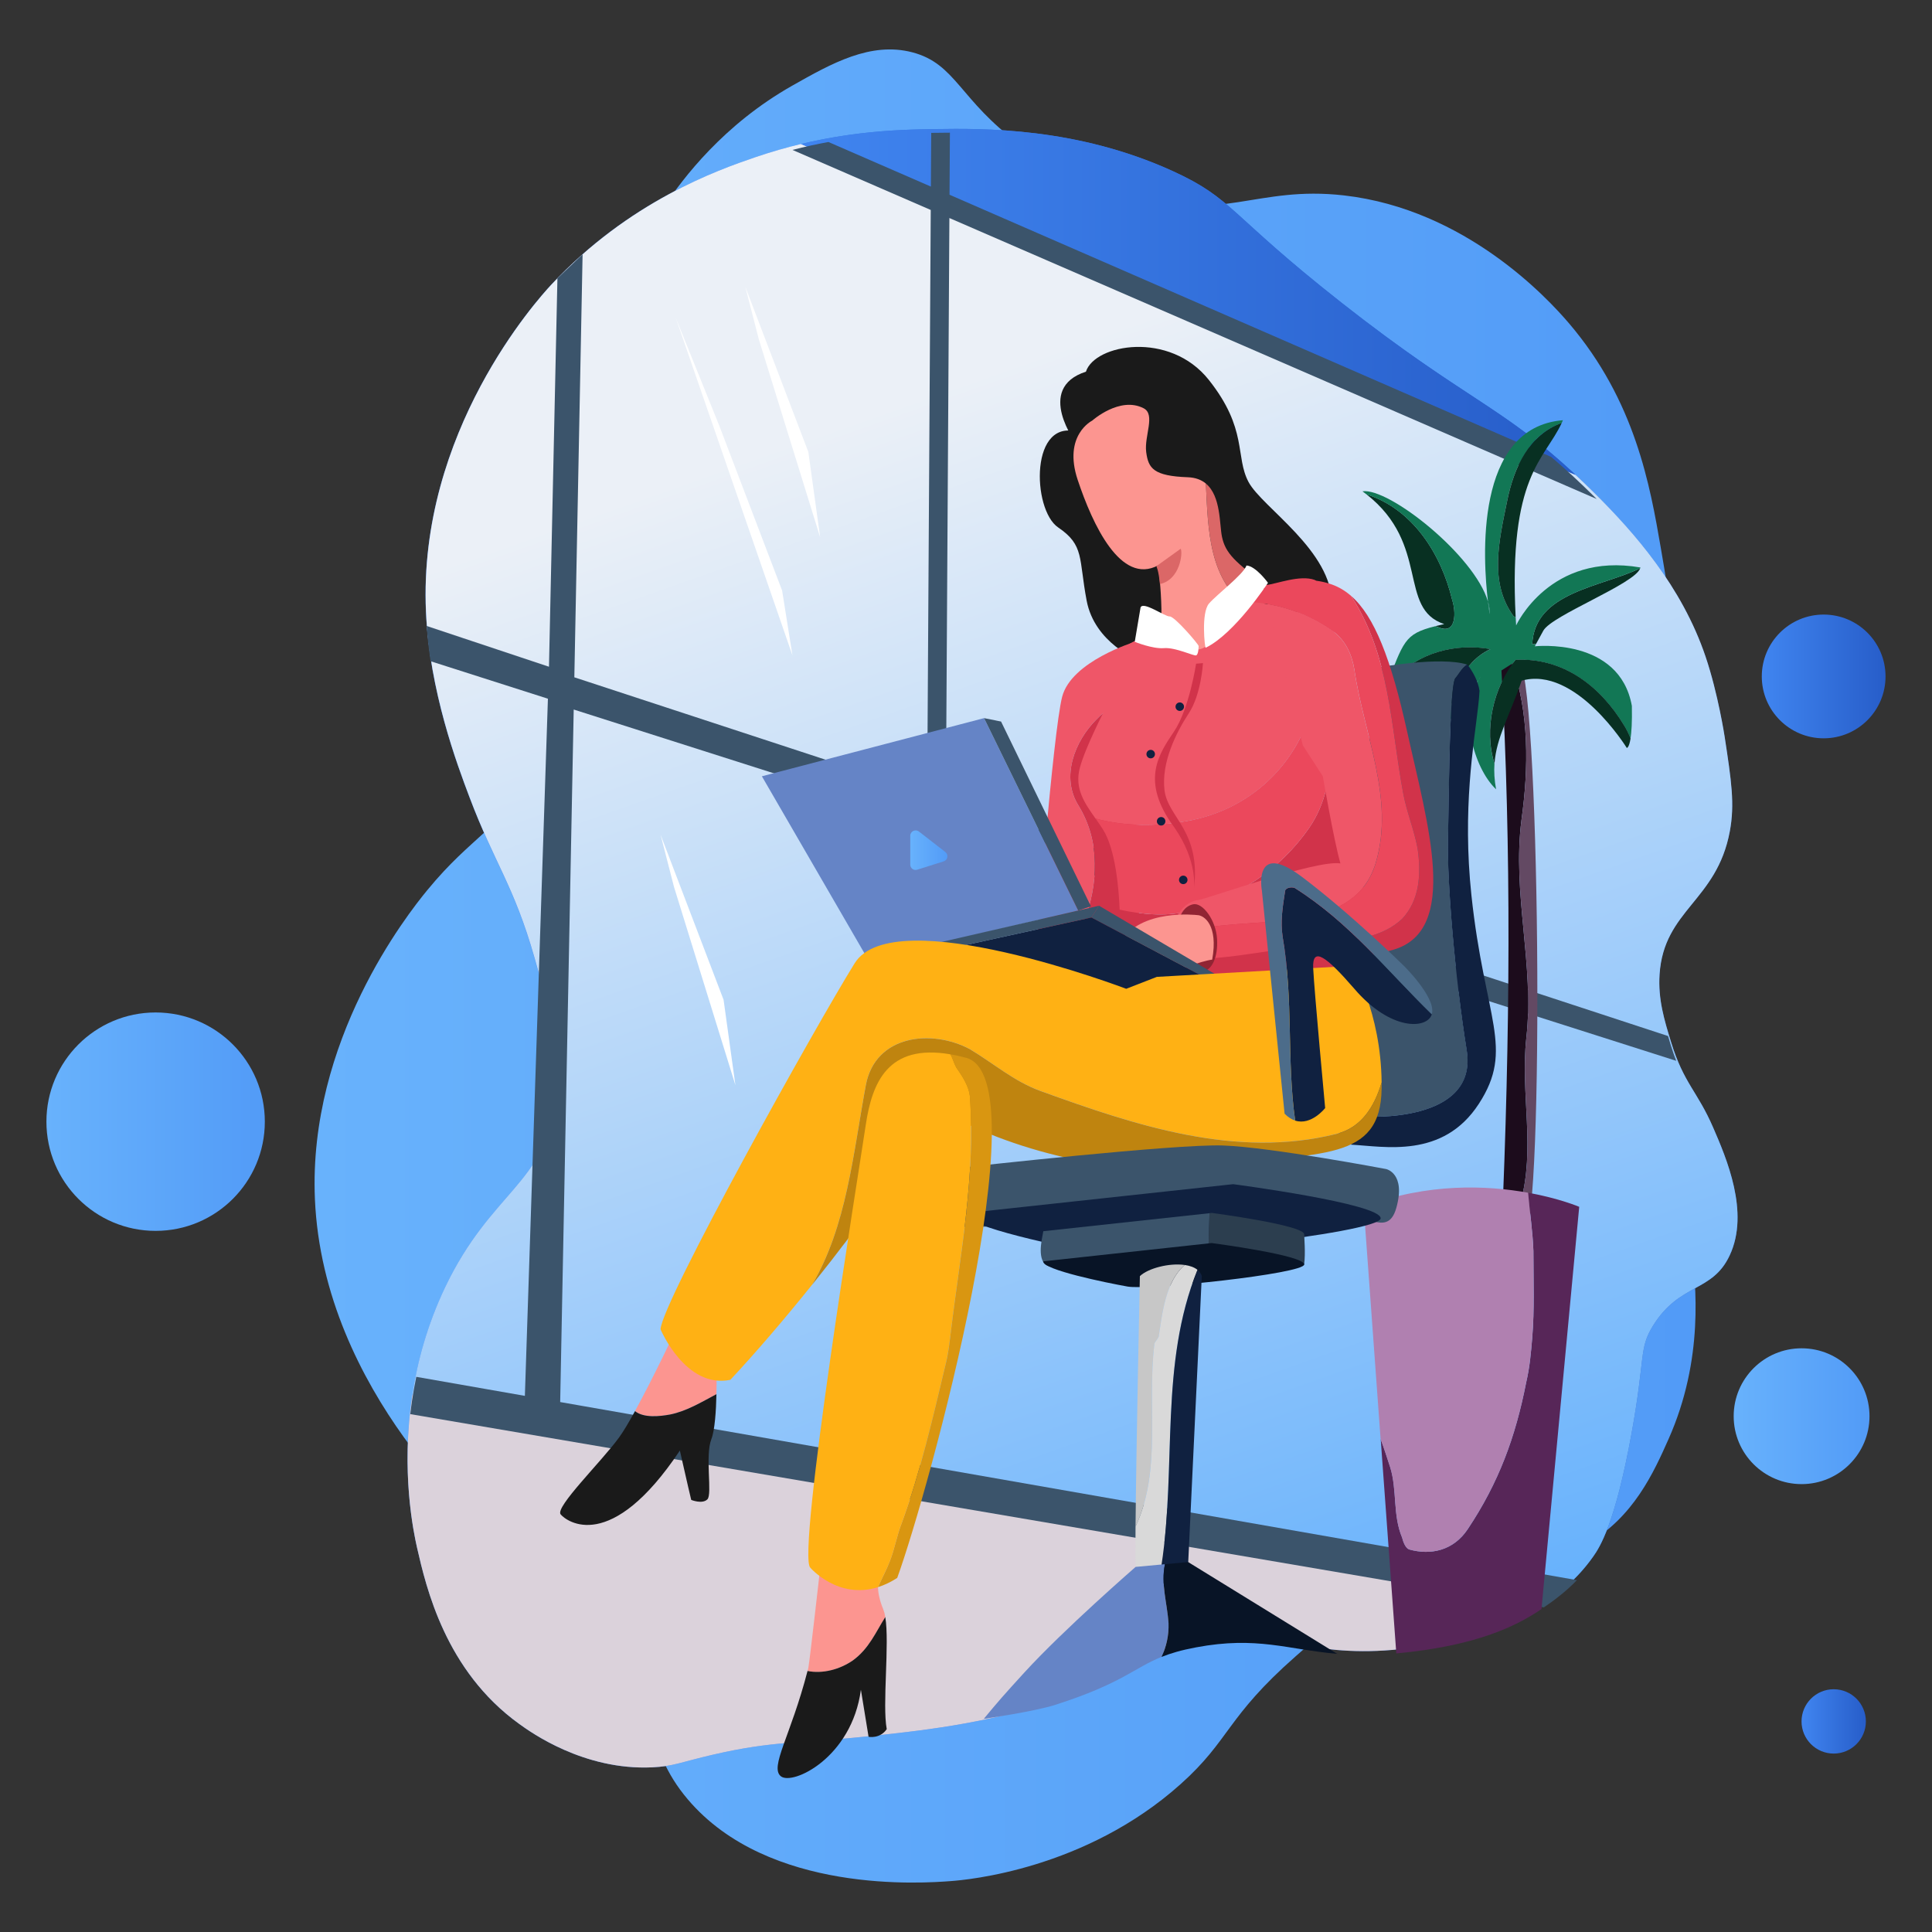 <?xml version="1.0" standalone="no"?><!DOCTYPE svg PUBLIC "-//W3C//DTD SVG 1.1//EN" "http://www.w3.org/Graphics/SVG/1.1/DTD/svg11.dtd"><svg height="4000" node-id="1" sillyvg="true" template-height="4000" template-width="4000" version="1.1" viewBox="0 0 4000 4000" width="4000" xmlns="http://www.w3.org/2000/svg" xmlns:xlink="http://www.w3.org/1999/xlink"><rect x="0" y="0" width="4000" height="4000" fill="#333333" stroke="none"/><defs node-id="115"><linearGradient gradientUnits="userSpaceOnUse" id="SVGID_1_" node-id="5" spreadMethod="pad" x1="651.337" x2="3510.6" y1="2000" y2="2000"><stop offset="0" stop-color="#68b2fc"></stop><stop offset="1" stop-color="#529bf7"></stop></linearGradient><linearGradient gradientUnits="userSpaceOnUse" id="SVGID_2_" node-id="9" spreadMethod="pad" x1="843.8" x2="3597.504" y1="1963.165" y2="1963.165"><stop offset="0" stop-color="#4085f0"></stop><stop offset="1" stop-color="#275dc9"></stop></linearGradient><linearGradient gradientUnits="userSpaceOnUse" id="SVGID_3_" node-id="14" spreadMethod="pad" x1="2666.553" x2="1751.801" y1="3466.212" y2="875.302"><stop offset="0" stop-color="#68b2fc"></stop><stop offset="1" stop-color="#ebf0f7"></stop></linearGradient><linearGradient gradientUnits="userSpaceOnUse" id="SVGID_4_" node-id="18" spreadMethod="pad" x1="1658.466" x2="3262.058" y1="624.926" y2="624.926"><stop offset="0" stop-color="#4085f0"></stop><stop offset="1" stop-color="#275dc9"></stop></linearGradient><linearGradient gradientUnits="userSpaceOnUse" id="SVGID_5_" node-id="87" spreadMethod="pad" x1="1884.635" x2="1961.491" y1="1760.245" y2="1760.245"><stop offset="0" stop-color="#68b2fc"></stop><stop offset="1" stop-color="#529bf7"></stop></linearGradient><linearGradient gradientUnits="userSpaceOnUse" id="SVGID_6_" node-id="98" spreadMethod="pad" x1="3647.602" x2="3903.867" y1="1400.472" y2="1400.472"><stop offset="0" stop-color="#4085f0"></stop><stop offset="1" stop-color="#275dc9"></stop></linearGradient><linearGradient gradientUnits="userSpaceOnUse" id="SVGID_7_" node-id="102" spreadMethod="pad" x1="96.133" x2="548.327" y1="2322.258" y2="2322.258"><stop offset="0" stop-color="#68b2fc"></stop><stop offset="1" stop-color="#529bf7"></stop></linearGradient><linearGradient gradientUnits="userSpaceOnUse" id="SVGID_8_" node-id="106" spreadMethod="pad" x1="3729.951" x2="3863.147" y1="3564.036" y2="3564.036"><stop offset="0" stop-color="#4085f0"></stop><stop offset="1" stop-color="#275dc9"></stop></linearGradient><linearGradient gradientUnits="userSpaceOnUse" id="SVGID_9_" node-id="110" spreadMethod="pad" x1="3589.332" x2="3870.57" y1="2932.096" y2="2932.096"><stop offset="0" stop-color="#68b2fc"></stop><stop offset="1" stop-color="#529bf7"></stop></linearGradient></defs><path d="M 884.70 1842.90 C 842.50 1894.20 637.80 2154.40 652.00 2482.70 C 669.30 2883.30 1003.00 3164.90 1022.10 3180.70 C 1098.40 3243.30 1160.40 3272.30 1238.90 3371.10 C 1365.80 3530.90 1330.50 3615.20 1424.00 3725.40 C 1591.20 3922.50 1912.50 3898.80 1968.60 3894.60 C 2002.20 3892.10 2246.90 3870.70 2444.50 3693.70 C 2547.30 3601.60 2538.40 3556.00 2682.40 3429.30 C 2780.20 3343.20 2853.60 3278.70 2967.90 3244.20 C 3121.50 3197.90 3176.00 3258.00 3285.20 3196.60 C 3382.10 3142.20 3424.50 3046.90 3454.40 2979.80 C 3528.40 2813.60 3511.20 2658.40 3502.00 2583.20 C 3482.60 2425.50 3439.80 2413.60 3364.50 2123.20 C 3329.40 1987.90 3312.00 1918.90 3316.90 1853.50 C 3328.60 1697.70 3404.20 1660.60 3443.80 1493.90 C 3476.70 1355.50 3457.30 1243.20 3438.50 1134.30 C 3416.30 1005.80 3385.90 830.20 3248.10 669.00 C 3205.50 619.10 3035.20 433.50 2782.80 404.60 C 2600.10 383.70 2529.70 462.70 2333.40 404.60 C 2289.80 391.70 2203.00 366.00 2111.30 298.80 C 1986.60 207.50 1979.70 132.30 1889.20 108.40 C 1802.60 85.60 1721.50 131.40 1640.70 177.10 C 1496.90 258.40 1413.60 370.20 1376.30 425.60 C 1228.60 645.30 1200.20 878.60 1175.40 1102.40 C 1145.70 1369.80 1178.50 1455.50 1096.10 1604.70 C 1031.80 1721.60 979.40 1727.80 884.70 1842.90 Z" fill="url(#SVGID_1_)" fill-rule="nonzero" node-id="174" stroke="none" target-height="3836.9" target-width="2890.6" target-x="637.8" target-y="85.6"></path><path d="M 921.70 2665.10 C 801.70 2916.40 853.40 3160.10 863.50 3204.40 C 882.20 3285.90 921.80 3458.90 1075.00 3569.20 C 1099.20 3586.70 1208.70 3665.50 1350.00 3659.10 C 1394.20 3657.10 1409.70 3648.20 1476.90 3632.70 C 1600.50 3604.10 1654.80 3609.60 1788.90 3595.70 C 1900.60 3584.10 2034.10 3570.30 2185.50 3521.70 C 2367.80 3463.10 2351.10 3426.30 2476.30 3402.70 C 2643.60 3371.20 2702.40 3431.50 2883.40 3415.90 C 3053.10 3401.30 3136.90 3359.60 3187.40 3326.00 C 3215.90 3307.10 3260.00 3277.20 3298.40 3222.90 C 3312.50 3202.90 3344.00 3154.10 3377.70 2969.10 C 3407.20 2807.00 3392.60 2792.70 3422.60 2744.40 C 3478.00 2655.40 3545.00 2676.60 3581.20 2599.00 C 3622.80 2509.90 3574.00 2397.20 3546.80 2334.60 C 3514.00 2258.90 3486.00 2243.40 3459.60 2157.50 C 3445.80 2112.50 3432.40 2069.10 3435.80 2017.40 C 3444.60 1883.40 3554.20 1866.00 3581.20 1721.30 C 3591.80 1664.60 3584.40 1616.40 3570.60 1525.70 C 3570.60 1525.70 3557.00 1436.10 3530.90 1359.10 C 3481.90 1214.20 3383.50 1102.60 3300.90 1020.70 C 3118.70 840.00 3054.00 844.20 2777.40 626.80 C 2543.70 443.10 2553.80 411.80 2428.40 354.50 C 2228.70 263.30 2035.00 265.90 1936.70 267.30 C 1855.00 268.40 1723.20 271.30 1563.90 325.50 C 1485.00 352.40 1302.20 416.90 1140.90 589.90 C 1113.60 619.20 865.10 893.60 881.80 1266.70 C 889.10 1430.70 946.30 1582.70 971.70 1650.00 C 1023.20 1786.80 1063.90 1833.30 1106.50 1983.10 C 1142.00 2107.60 1164.10 2185.30 1151.40 2279.20 C 1128.50 2451.70 1016.50 2466.50 921.70 2665.10 Z" fill="url(#SVGID_2_)" fill-rule="nonzero" node-id="176" stroke="none" target-height="3402.2" target-width="2821.1" target-x="801.7" target-y="263.3"></path><path d="M 863.50 3204.40 C 882.20 3285.90 921.80 3458.90 1075.00 3569.20 C 1099.20 3586.70 1208.70 3665.50 1350.00 3659.10 C 1394.20 3657.10 1409.70 3648.20 1476.90 3632.70 C 1600.50 3604.10 1654.80 3609.60 1788.90 3595.70 C 1900.60 3584.10 2034.10 3570.30 2185.50 3521.70 C 2367.80 3463.10 2351.10 3426.30 2476.30 3402.70 C 2643.60 3371.20 2702.40 3431.50 2883.40 3415.90 C 3053.10 3401.30 3136.90 3359.60 3187.40 3326.00 C 3190.80 3323.80 3194.40 3321.30 3198.20 3318.80 L 853.70 2887.80 C 829.40 3046.70 856.50 3173.60 863.50 3204.40 Z" fill="#dbd2db" fill-rule="nonzero" node-id="178" stroke="none" target-height="777.7" target-width="2368.8" target-x="829.4" target-y="2887.8"></path><path d="M 3547.00 2334.60 C 3514.20 2258.90 3486.20 2243.40 3459.80 2157.50 C 3446.00 2112.50 3432.60 2069.10 3436.00 2017.40 C 3444.80 1883.40 3554.40 1866.00 3581.40 1721.30 C 3592.00 1664.60 3584.60 1616.40 3570.80 1525.70 C 3570.80 1525.70 3557.20 1436.10 3531.10 1359.10 C 3482.10 1214.20 3383.70 1102.60 3301.10 1020.70 C 3287.50 1007.20 3274.50 994.70 3262.00 983.10 L 1658.40 298.10 C 1628.20 305.30 1596.80 314.30 1564.10 325.40 C 1485.20 352.30 1302.40 416.80 1141.10 589.80 C 1113.80 619.10 865.30 893.50 882.00 1266.60 C 889.30 1430.60 946.50 1582.60 971.90 1649.90 C 1023.40 1786.70 1064.10 1833.20 1106.70 1983.00 C 1142.20 2107.50 1164.30 2185.20 1151.60 2279.10 C 1128.40 2451.70 1016.40 2466.50 921.60 2665.10 C 885.00 2741.90 864.30 2817.90 853.60 2887.80 L 3198.10 3318.80 C 3226.20 3299.70 3264.50 3270.80 3298.40 3222.90 C 3312.50 3202.90 3344.00 3154.10 3377.70 2969.10 C 3407.20 2807.00 3392.60 2792.70 3422.60 2744.40 C 3478.00 2655.40 3545.00 2676.60 3581.20 2599.00 C 3623.00 2509.90 3574.10 2397.20 3547.00 2334.60 Z" fill="url(#SVGID_3_)" fill-rule="nonzero" node-id="180" stroke="none" target-height="3020.7" target-width="2769.4" target-x="853.6" target-y="298.1"></path><path d="M 2777.60 626.70 C 2543.90 443.00 2554.00 411.70 2428.60 354.40 C 2228.90 263.20 2035.20 265.80 1936.90 267.20 C 1871.90 268.10 1775.40 270.10 1658.40 298.10 L 3262.00 983.10 C 3108.00 839.30 3033.50 827.90 2777.60 626.70 Z" fill="url(#SVGID_4_)" fill-rule="nonzero" node-id="182" stroke="none" target-height="719.9" target-width="1603.6" target-x="1658.4" target-y="263.2"></path><g node-id="342"><path d="M 1919.30 1698.30 L 1958.10 1698.30 L 1965.60 451.40 L 3305.70 1033.10 C 3304.20 1031.60 3302.70 1030.10 3301.20 1028.60 C 3268.10 995.80 3238.90 969.10 3211.60 946.00 L 1965.90 403.20 L 1966.70 274.70 C 1956.00 274.80 1946.10 274.90 1937.00 275.00 C 1934.10 275.00 1931.10 275.10 1928.00 275.10 L 1927.30 386.30 L 1715.20 294.00 C 1691.40 298.30 1666.50 303.70 1640.70 310.40 L 1927.00 434.70 L 1919.30 1698.30 Z" fill="#3b546b" fill-rule="nonzero" group-id="1" node-id="186" stroke="none" target-height="1423.6" target-width="1665" target-x="1640.7" target-y="274.7"></path><path d="M 1159.80 2902.80 L 3264.90 3271.50 C 3264.20 3272.20 3263.50 3273.00 3262.70 3273.70 C 3262.00 3274.40 3261.30 3275.20 3260.50 3275.90 C 3256.60 3279.80 3252.70 3283.60 3248.80 3287.10 C 3247.30 3288.50 3245.80 3289.80 3244.40 3291.10 C 3243.30 3292.00 3242.30 3293.00 3241.20 3293.90 C 3239.70 3295.20 3238.30 3296.40 3236.80 3297.60 C 3234.00 3299.90 3231.30 3302.20 3228.60 3304.30 C 3217.00 3313.60 3206.10 3321.30 3196.40 3327.90 L 3196.40 3327.90 L 849.50 2927.80 C 849.50 2927.70 849.50 2927.60 849.50 2927.50 C 849.80 2924.50 850.20 2921.40 850.60 2918.40 C 850.90 2916.10 851.20 2913.70 851.50 2911.40 C 851.50 2911.00 851.60 2910.60 851.70 2910.20 C 852.00 2907.70 852.40 2905.20 852.70 2902.70 C 852.80 2902.00 852.90 2901.30 853.00 2900.50 C 855.40 2884.20 858.40 2867.50 861.90 2850.60 L 1086.70 2890.00 L 1102.20 2420.50 L 1102.20 2420.50 L 1115.40 2021.50 L 1115.40 2021.50 L 1134.40 1446.60 L 891.50 1369.00 C 891.10 1366.50 890.80 1364.00 890.40 1361.50 C 888.80 1350.20 887.30 1338.80 886.10 1327.20 C 885.90 1325.20 885.70 1323.20 885.50 1321.20 C 884.70 1312.90 883.90 1304.50 883.30 1296.00 L 1136.60 1380.40 L 1154.10 576.10 L 1206.20 526.50 L 1189.10 1402.30 L 3453.50 2145.00 C 3455.50 2151.80 3457.60 2158.60 3459.70 2165.40 C 3463.20 2176.80 3466.80 2187.00 3470.40 2196.30 L 1187.80 1469.00 L 1187.80 1469.00 L 1159.80 2902.80 Z" fill="#3b546b" fill-rule="nonzero" group-id="1" node-id="188" stroke="none" target-height="2801.4" target-width="2620.9" target-x="849.5" target-y="526.5"></path></g><g node-id="343"><path d="M 3061.10 1407.40 C 3062.60 1405.20 3064.20 1402.90 3065.80 1400.50 C 3064.20 1402.70 3062.60 1405.00 3061.10 1407.40 Z" fill="#127755" fill-rule="nonzero" group-id="2" node-id="193" stroke="none" target-height="6.9" target-width="4.7" target-x="3061.1" target-y="1400.5"></path><path d="M 3080.70 1245.50 C 3082.70 1261.70 3084.30 1271.20 3084.30 1271.20 C 3084.60 1263.20 3083.30 1254.60 3080.70 1245.50 Z" fill="#127755" fill-rule="nonzero" group-id="2" node-id="195" stroke="none" target-height="25.7" target-width="3.9" target-x="3080.7" target-y="1245.5"></path><path d="M 3395.90 1176.40 C 3315.60 1215.70 3177.10 1225.50 3172.30 1333.90 C 3175.00 1333.70 3177.60 1333.50 3180.20 1333.30 C 3182.50 1329.10 3186.90 1321.10 3195.30 1305.70 C 3212.70 1273.90 3385.40 1208.70 3395.90 1176.40 Z" fill="#083022" fill-rule="nonzero" group-id="2" node-id="197" stroke="none" target-height="157.5" target-width="223.6" target-x="3172.3" target-y="1176.4"></path><path d="M 3006.70 1242.40 C 2983.70 1146.00 2924.50 1053.90 2829.10 1023.40 C 2961.70 1127.40 2893.30 1260.10 2990.10 1292.10 C 2983.50 1293.60 2977.40 1295.00 2971.80 1296.40 C 2974.40 1297.30 2977.00 1298.30 2979.60 1299.30 C 3016.60 1314.10 3014.10 1264.70 3006.70 1242.40 Z" fill="#083022" fill-rule="nonzero" group-id="2" node-id="199" stroke="none" target-height="290.7" target-width="187.5" target-x="2829.1" target-y="1023.4"></path><path d="M 3395.90 1176.40 C 3396.10 1175.90 3396.20 1175.40 3396.30 1174.90 C 3208.60 1142.30 3139.00 1294.80 3139.00 1294.80 C 3138.60 1288.80 3138.30 1283.00 3138.00 1277.20 C 3136.10 1277.30 3134.30 1276.50 3132.80 1274.60 C 3083.40 1205.40 3103.10 1121.30 3120.40 1037.20 C 3134.40 967.40 3165.80 899.80 3233.40 875.60 C 3234.30 873.70 3235.10 871.90 3235.90 870.00 C 3051.90 884.80 3070.30 1159.30 3080.70 1245.60 C 3083.30 1254.60 3084.60 1263.30 3084.30 1271.30 C 3084.30 1271.30 3082.60 1261.70 3080.70 1245.60 C 3053.10 1150.20 2875.60 1009.20 2820.80 1017.20 C 2823.60 1019.30 2826.40 1021.40 2829.00 1023.50 C 2924.40 1054.00 2983.70 1146.10 3006.60 1242.50 C 3014.00 1264.80 3016.50 1314.20 2979.40 1299.40 C 2976.80 1298.40 2974.20 1297.40 2971.60 1296.50 C 2906.50 1312.70 2906.40 1327.90 2868.30 1425.30 C 2873.00 1417.60 2879.10 1411.30 2886.30 1406.00 C 2936.00 1351.80 3012.70 1331.10 3085.70 1344.00 C 3027.30 1371.40 3003.90 1436.60 2999.70 1501.60 C 3006.20 1474.70 3019.30 1469.30 3061.10 1407.60 C 3062.60 1405.20 3064.10 1402.90 3065.80 1400.70 C 3064.20 1403.10 3062.70 1405.40 3061.10 1407.60 C 3020.30 1473.40 3049.90 1589.10 3097.50 1634.20 C 3093.90 1614.80 3093.00 1597.50 3094.10 1581.20 C 3071.60 1509.90 3092.00 1423.30 3137.60 1366.20 C 3236.50 1361.30 3313.10 1420.60 3362.60 1502.20 C 3367.70 1510.40 3372.20 1519.60 3375.80 1529.20 C 3377.80 1516.60 3379.30 1495.80 3378.60 1461.50 C 3353.00 1318.70 3177.70 1338.10 3177.70 1338.10 C 3177.70 1338.10 3177.70 1338.10 3180.20 1333.50 C 3177.60 1333.70 3174.90 1333.90 3172.30 1334.10 C 3177.10 1225.50 3315.60 1215.70 3395.90 1176.40 Z" fill="#127755" fill-rule="nonzero" group-id="2" node-id="201" stroke="none" target-height="764.2" target-width="575.5" target-x="2820.8" target-y="870"></path><path d="M 3085.80 1343.80 C 3012.80 1330.90 2936.10 1351.60 2886.40 1405.80 C 2915.50 1384.40 2962.60 1381.20 3008.50 1385.50 C 2951.20 1417.20 2980.30 1504.50 2993.50 1550.30 C 2995.50 1526.90 2997.10 1512.40 2999.70 1501.40 C 3004.00 1436.30 3027.40 1371.20 3085.80 1343.80 Z" fill="#083022" fill-rule="nonzero" group-id="2" node-id="203" stroke="none" target-height="219.4" target-width="199.4" target-x="2886.4" target-y="1330.9"></path><path d="M 3120.40 1037.20 C 3103.10 1121.30 3083.30 1205.30 3132.80 1274.60 C 3134.30 1276.50 3136.10 1277.20 3138.00 1277.20 C 3123.00 983.70 3197.70 952.60 3233.40 875.60 C 3165.90 899.80 3134.40 967.40 3120.40 1037.20 Z" fill="#083022" fill-rule="nonzero" group-id="2" node-id="205" stroke="none" target-height="401.6" target-width="150.1" target-x="3083.3" target-y="875.6"></path><path d="M 3160.00 2149.80 C 3177.30 1996.50 3130.30 1850.60 3150.10 1697.30 C 3165.20 1588.10 3165.80 1476.10 3130.40 1374.20 L 3108.60 1388.10 C 3129.10 1751.20 3126.90 2143.60 3108.60 2556.70 C 3108.60 2556.70 3117.70 2558.80 3128.70 2559.50 C 3132.90 2536.10 3140.30 2513.10 3147.70 2491.00 C 3179.70 2377.30 3147.60 2266.00 3160.00 2149.80 Z" fill="#1c0c1c" fill-rule="nonzero" group-id="2" node-id="207" stroke="none" target-height="1185.3" target-width="71.1" target-x="3108.6" target-y="1374.2"></path><path d="M 3142.50 1366.50 L 3130.40 1374.20 C 3165.80 1476.00 3165.20 1588.10 3150.10 1697.30 C 3130.30 1850.60 3177.30 1996.50 3160.00 2149.80 C 3147.60 2266.00 3179.80 2377.30 3147.60 2491.00 C 3140.20 2513.10 3132.90 2536.20 3128.60 2559.50 C 3137.60 2560.10 3147.90 2559.80 3155.70 2556.70 C 3198.10 2539.50 3188.90 1368.00 3142.50 1366.50 Z" fill="#634963" fill-rule="nonzero" group-id="2" node-id="209" stroke="none" target-height="1193.6" target-width="69.5" target-x="3128.6" target-y="1366.5"></path><path d="M 3137.70 1366.00 C 3092.00 1423.10 3071.70 1509.70 3094.20 1581.00 C 3098.10 1526.20 3125.30 1482.60 3150.40 1409.30 C 3262.30 1377.60 3368.10 1548.50 3368.10 1548.50 C 3368.10 1548.50 3372.70 1548.80 3375.90 1529.00 C 3372.40 1519.40 3367.80 1510.20 3362.70 1502.00 C 3313.30 1420.40 3236.60 1361.10 3137.70 1366.00 Z" fill="#083022" fill-rule="nonzero" group-id="2" node-id="211" stroke="none" target-height="219.9" target-width="304.2" target-x="3071.7" target-y="1361.1"></path><path d="M 3163.80 2469.40 C 3167.20 2509.40 3173.30 2549.20 3174.80 2589.90 C 3174.80 2649.20 3177.30 2711.00 3172.30 2770.40 C 3169.80 2800.10 3167.40 2829.70 3159.90 2861.90 C 3137.60 2975.60 3103.00 3069.60 3038.80 3166.00 C 3009.10 3210.50 2962.20 3220.40 2917.70 3208.00 C 2910.30 3205.50 2905.30 3193.20 2902.90 3183.30 C 2883.10 3136.30 2893.00 3084.40 2878.20 3037.40 C 2871.70 3018.00 2865.70 2998.60 2858.60 2979.60 L 2890.90 3423.20 C 3055.60 3408.00 3137.80 3367.00 3187.60 3334.00 C 3188.90 3333.20 3190.20 3332.30 3191.50 3331.40 L 3269.60 2498.60 C 3269.40 2498.50 3229.00 2481.20 3163.80 2469.40 Z" fill="#572658" fill-rule="nonzero" group-id="2" node-id="213" stroke="none" target-height="953.8" target-width="411" target-x="2858.6" target-y="2469.4"></path><path d="M 2902.80 3183.30 C 2905.30 3193.20 2910.20 3205.60 2917.60 3208.00 C 2962.10 3220.40 3009.10 3210.50 3038.70 3166.00 C 3103.00 3069.60 3137.60 2975.60 3159.80 2861.90 C 3167.20 2829.80 3169.70 2800.10 3172.20 2770.40 C 3177.10 2711.10 3174.70 2649.30 3174.70 2589.90 C 3173.20 2549.20 3167.10 2509.40 3163.70 2469.40 C 3080.20 2454.30 2956.00 2448.10 2823.40 2498.50 L 2858.40 2979.60 C 2865.60 2998.60 2871.60 3018.00 2878.00 3037.40 C 2892.90 3084.40 2883.10 3136.30 2902.80 3183.30 Z" fill="#b080b0" fill-rule="nonzero" group-id="2" node-id="215" stroke="none" target-height="772.3" target-width="353.7" target-x="2823.4" target-y="2448.1"></path></g><path d="M 2356.40 1366.50 C 2356.40 1366.50 2266.50 1331.70 2249.80 1243.60 C 2233.10 1155.50 2245.40 1129.00 2190.80 1092.00 C 2136.20 1055.00 2131.80 859.80 2235.70 895.70 C 2281.50 965.90 2430.50 1177.50 2430.50 1177.50 L 2447.20 1307.90 L 2439.30 1337.90 L 2356.40 1366.50 Z" fill="#1a1a1a" fill-rule="nonzero" node-id="218" stroke="none" target-height="506.7" target-width="315.4" target-x="2131.8" target-y="859.8"></path><path d="M 2228.90 919.30 C 2228.90 919.30 2141.40 804.10 2248.30 769.50 C 2266.50 712.50 2421.60 684.30 2502.70 786.50 C 2583.80 888.70 2556.80 945.10 2585.00 998.00 C 2613.20 1050.90 2758.90 1140.20 2757.70 1251.80 C 2651.90 1287.10 2550.90 1263.60 2550.90 1263.60 L 2228.90 919.30 Z" fill="#1a1a1a" fill-rule="nonzero" node-id="220" stroke="none" target-height="602.8" target-width="617.5" target-x="2141.4" target-y="684.3"></path><path d="M 2591.30 1264.70 C 2595.80 1268.20 2600.50 1271.10 2605.40 1273.60 C 2615.50 1256.40 2622.50 1236.50 2625.20 1213.70 C 2556.50 1164.30 2537.10 1145.00 2530.00 1111.50 C 2524.50 1085.50 2528.10 1027.20 2496.60 1001.10 C 2501.40 1096.30 2501.40 1204.00 2591.30 1264.70 Z" fill="#db6767" fill-rule="nonzero" node-id="222" stroke="none" target-height="272.5" target-width="128.6" target-x="2496.6" target-y="1001.1"></path><path d="M 2591.30 1264.70 C 2501.40 1204.00 2501.40 1096.30 2496.60 1001.10 C 2487.50 993.60 2475.50 988.70 2459.50 988.10 C 2388.10 985.50 2377.50 969.60 2373.10 936.10 C 2368.70 902.60 2392.90 858.30 2367.80 845.30 C 2318.40 819.70 2261.20 870.90 2261.20 870.90 C 2261.20 870.90 2200.40 900.90 2231.20 993.40 C 2262.00 1085.90 2320.20 1212.00 2397.80 1170.50 C 2397.80 1170.50 2416.30 1304.70 2392.80 1364.10 C 2451.50 1374.90 2559.90 1351.60 2605.40 1273.60 C 2600.50 1271.10 2595.80 1268.10 2591.30 1264.70 Z" fill="#fc9590" fill-rule="nonzero" node-id="224" stroke="none" target-height="555.2" target-width="405" target-x="2200.4" target-y="819.7"></path><path d="M 2998.00 1740.60 C 2998.40 1720.00 2998.80 1689.70 2999.40 1655.50 C 3001.00 1552.30 3004.00 1414.10 3013.30 1404.00 C 3020.50 1396.10 3026.00 1383.40 3037.70 1376.00 C 2983.20 1358.20 2851.80 1382.00 2851.80 1382.00 L 2743.70 2294.10 L 2775.10 2352.30 L 2800.80 2362.40 C 2810.80 2341.80 2816.70 2329.60 2820.20 2322.30 C 2825.30 2311.70 2825.30 2311.70 2825.30 2311.70 C 2825.30 2311.70 3061.50 2327.50 3036.80 2174.20 C 3012.10 2020.90 2996.20 1823.50 2998.00 1740.60 Z" fill="#3b546b" fill-rule="nonzero" group-id="3" node-id="228" stroke="none" target-height="1004.2" target-width="317.8" target-x="2743.7" target-y="1358.2"></path><path d="M 3046.40 1853.40 C 3027.50 1675.00 3051.30 1541.90 3060.30 1463.00 C 3059.80 1464.50 3059.20 1465.90 3058.50 1467.40 C 3059.20 1466.00 3059.70 1464.50 3060.30 1463.00 C 3061.70 1450.70 3062.80 1439.80 3063.20 1430.20 C 3060.20 1410.30 3049.70 1390.90 3038.00 1375.70 C 3037.80 1375.80 3037.70 1375.90 3037.50 1376.00 C 3025.80 1383.40 3020.30 1396.10 3013.10 1404.00 C 3003.80 1414.10 3000.90 1552.30 2999.20 1655.50 C 2998.70 1689.70 2998.30 1720.00 2997.80 1740.60 C 2996.00 1823.50 3011.90 2020.90 3036.60 2174.20 C 3061.30 2327.50 2825.10 2311.70 2825.10 2311.70 C 2825.10 2311.70 2825.10 2311.70 2820.00 2322.30 C 2816.50 2329.50 2810.60 2341.80 2800.60 2362.40 C 2799.40 2364.80 2798.20 2367.30 2797.00 2369.90 C 2865.70 2373.40 2987.40 2399.90 3061.80 2285.30 C 3136.30 2170.70 3073.80 2110.80 3046.40 1853.40 Z" fill="#102140" fill-rule="nonzero" group-id="3" node-id="230" stroke="none" target-height="1024.2" target-width="339.3" target-x="2797" target-y="1375.7"></path><path d="M 2232.80 1667.70 C 2195.70 1608.40 2225.40 1534.20 2269.90 1489.70 C 2290.20 1468.10 2316.40 1453.10 2345.40 1443.90 L 2349.40 1328.90 C 2349.40 1328.90 2217.80 1368.90 2199.00 1442.90 C 2180.20 1516.90 2144.90 1969.00 2144.90 1969.00 L 2219.30 1966.90 C 2229.40 1947.00 2239.00 1928.10 2245.20 1907.60 C 2272.40 1830.80 2279.80 1744.30 2232.80 1667.70 Z" fill="#ef5668" fill-rule="nonzero" node-id="233" stroke="none" target-height="640.1" target-width="204.5" target-x="2144.9" target-y="1328.9"></path><path d="M 2269.90 1489.70 C 2225.40 1534.20 2195.70 1608.40 2232.80 1667.70 C 2279.80 1744.30 2272.40 1830.90 2245.20 1907.50 C 2239.00 1928.00 2229.50 1946.80 2219.30 1966.80 L 2361.40 1962.80 L 2342.30 1532.70 L 2345.40 1443.90 C 2316.40 1453.00 2290.20 1468.10 2269.90 1489.70 Z" fill="#d1334a" fill-rule="nonzero" node-id="235" stroke="none" target-height="522.9" target-width="165.7" target-x="2195.7" target-y="1443.9"></path><path d="M 2710.00 1714.60 C 2648.20 1803.60 2561.70 1855.50 2465.20 1885.20 C 2420.30 1898.00 2368.10 1894.20 2318.00 1883.40 C 2318.50 1895.90 2318.50 1903.70 2318.50 1903.70 L 2340.50 2000.00 C 2340.50 2000.00 2500.90 2100.20 2768.80 2061.40 C 2853.10 1916.80 2826.50 1623.90 2786.90 1420.20 C 2768.80 1459.90 2759.60 1504.80 2756.90 1549.00 C 2754.50 1605.90 2744.60 1665.20 2710.00 1714.60 Z" fill="#d1334a" fill-rule="nonzero" node-id="237" stroke="none" target-height="680" target-width="535.1" target-x="2318" target-y="1420.2"></path><path d="M 2578.30 1245.90 C 2548.20 1276.60 2513.90 1318.10 2506.30 1328.80 C 2494.00 1346.10 2476.50 1345.00 2476.50 1345.00 C 2476.50 1345.00 2413.80 1311.50 2381.20 1317.70 C 2348.60 1323.90 2339.60 1332.20 2319.30 1346.00 C 2299.00 1359.80 2288.70 1466.70 2288.70 1466.70 C 2288.70 1466.70 2247.30 1546.50 2235.80 1589.20 C 2224.10 1632.80 2245.50 1662.40 2268.20 1694.80 C 2329.20 1711.10 2393.60 1711.30 2457.90 1700.00 C 2596.40 1675.30 2700.20 1571.40 2724.90 1428.00 C 2727.40 1420.60 2734.80 1423.10 2739.70 1423.10 C 2734.80 1447.80 2762.00 1457.70 2762.00 1482.40 C 2762.30 1486.80 2762.90 1490.80 2763.90 1494.60 C 2768.90 1468.90 2776.40 1443.70 2787.00 1420.40 C 2778.90 1378.80 2770.30 1341.00 2761.90 1308.80 C 2761.10 1308.20 2760.30 1307.50 2759.50 1306.90 C 2702.00 1266.50 2641.60 1248.50 2578.30 1245.90 Z" fill="#ef5668" fill-rule="nonzero" node-id="239" stroke="none" target-height="465.4" target-width="562.9" target-x="2224.1" target-y="1245.9"></path><path d="M 2722.10 1200.70 C 2691.30 1189.50 2642.80 1209.10 2622.00 1211.10 C 2614.00 1211.90 2597.00 1226.80 2578.30 1245.90 C 2641.70 1248.50 2702.00 1266.50 2759.50 1306.70 C 2760.30 1307.30 2761.10 1308.00 2761.90 1308.60 C 2745.30 1244.80 2729.90 1203.50 2722.10 1200.70 Z" fill="#eb485c" fill-rule="nonzero" node-id="241" stroke="none" target-height="119.1" target-width="183.6" target-x="2578.3" target-y="1189.5"></path><path d="M 2739.70 1422.90 C 2734.80 1422.90 2727.30 1420.40 2724.90 1427.80 C 2700.20 1571.20 2596.30 1675.00 2457.90 1699.80 C 2393.50 1711.20 2329.20 1710.90 2268.20 1694.60 C 2273.30 1701.90 2278.50 1709.30 2283.40 1717.10 C 2310.10 1758.50 2316.60 1844.20 2318.10 1883.40 C 2368.20 1894.20 2420.40 1898.10 2465.30 1885.20 C 2561.70 1855.50 2648.30 1803.60 2710.10 1714.60 C 2744.70 1665.20 2754.60 1605.80 2757.10 1548.90 C 2758.20 1530.70 2760.40 1512.40 2763.90 1494.30 C 2762.90 1490.50 2762.30 1486.50 2762.00 1482.10 C 2761.90 1457.50 2734.70 1447.60 2739.70 1422.90 Z" fill="#eb485c" fill-rule="nonzero" node-id="243" stroke="none" target-height="477.7" target-width="495.7" target-x="2268.2" target-y="1420.4"></path><path d="M 2361.40 1257.70 L 2349.40 1328.80 C 2349.40 1328.80 2386.00 1343.80 2409.80 1341.90 C 2433.50 1339.90 2471.80 1358.60 2476.50 1356.90 C 2481.20 1355.10 2481.60 1341.00 2481.60 1337.50 C 2481.60 1334.00 2431.80 1275.80 2421.70 1276.30 C 2411.50 1276.70 2366.80 1244.00 2361.40 1257.70 Z" fill="#ffffff" fill-rule="nonzero" node-id="245" stroke="none" target-height="114.6" target-width="132.2" target-x="2349.4" target-y="1244"></path><path d="M 2496.20 1341.10 C 2494.50 1341.90 2486.40 1269.10 2503.00 1249.70 C 2519.60 1230.30 2573.10 1190.70 2580.80 1170.80 C 2600.20 1172.00 2625.20 1206.60 2625.20 1206.60 C 2625.20 1206.60 2556.70 1311.80 2496.20 1341.10 Z" fill="#ffffff" fill-rule="nonzero" node-id="247" stroke="none" target-height="171.1" target-width="138.8" target-x="2486.4" target-y="1170.8"></path><path d="M 2913.40 1515.00 C 2879.70 1362.70 2845.30 1275.60 2797.30 1233.70 C 2878.10 1357.80 2878.70 1500.40 2905.30 1642.90 C 2912.70 1682.50 2927.60 1717.10 2935.00 1756.60 C 2942.40 1808.50 2939.90 1862.90 2902.90 1902.50 C 2865.80 1937.10 2816.40 1944.50 2769.40 1949.50 C 2657.10 1960.30 2550.40 1988.10 2439.50 1986.70 C 2455.70 2009.80 2482.80 2013.80 2482.80 2013.80 C 2482.80 2013.80 2747.80 2006.80 2885.20 1966.20 C 3022.60 1925.70 2955.70 1706.30 2913.40 1515.00 Z" fill="#d1334a" fill-rule="nonzero" node-id="249" stroke="none" target-height="780.1" target-width="583.1" target-x="2439.5" target-y="1233.7"></path><path d="M 2848.40 1786.30 C 2888.00 1652.80 2823.70 1521.70 2803.90 1385.80 C 2799.00 1356.10 2786.60 1326.50 2759.40 1306.70 C 2716.20 1276.40 2671.30 1258.80 2624.70 1250.80 L 2697.40 1543.20 L 2738.80 1607.20 C 2738.80 1607.20 2761.10 1738.20 2775.20 1787.60 C 2725.80 1779.40 2497.30 1861.60 2480.90 1863.40 C 2465.30 1865.10 2432.50 1879.40 2427.90 1933.60 C 2452.20 1928.40 2476.70 1923.30 2502.20 1919.80 C 2625.90 1900.10 2806.40 1927.30 2848.40 1786.30 Z" fill="#ef5668" fill-rule="nonzero" node-id="251" stroke="none" target-height="682.8" target-width="460.1" target-x="2427.9" target-y="1250.8"></path><path d="M 2935.00 1756.70 C 2927.60 1717.10 2912.70 1682.50 2905.30 1643.00 C 2878.70 1500.40 2878.10 1357.90 2797.30 1233.80 C 2785.10 1223.10 2771.90 1215.30 2757.70 1210.20 C 2687.80 1184.90 2616.70 1218.40 2616.70 1218.40 L 2624.80 1250.80 C 2671.40 1258.80 2716.30 1276.40 2759.50 1306.70 C 2786.70 1326.50 2799.10 1356.10 2804.00 1385.80 C 2823.80 1521.80 2888.10 1652.80 2848.50 1786.30 C 2806.50 1927.20 2626.00 1900.00 2502.40 1919.80 C 2476.90 1923.30 2452.40 1928.40 2428.10 1933.60 C 2427.80 1936.70 2427.70 1939.90 2427.60 1943.30 C 2427.20 1962.40 2432.30 1976.40 2439.50 1986.70 C 2550.40 1988.10 2657.10 1960.30 2769.40 1949.50 C 2816.40 1944.60 2865.80 1937.10 2902.90 1902.50 C 2939.90 1863.00 2942.40 1808.60 2935.00 1756.70 Z" fill="#eb485c" fill-rule="nonzero" node-id="253" stroke="none" target-height="803.2" target-width="515.2" target-x="2427.2" target-y="1184.9"></path><path d="M 2444.50 1895.20 C 2444.50 1895.20 2451.00 1876.30 2470.40 1872.20 C 2489.80 1868.20 2517.40 1904.60 2519.80 1943.90 C 2522.10 1983.30 2508.30 2007.60 2492.20 2010.90 C 2476.00 2014.10 2430.80 1980.30 2434.00 1948.00 C 2437.20 1915.70 2444.50 1895.20 2444.50 1895.20 Z" fill="#912433" fill-rule="nonzero" node-id="255" stroke="none" target-height="145.9" target-width="91.3" target-x="2430.8" target-y="1868.2"></path><path d="M 2478.60 1894.60 C 2478.60 1894.60 2360.50 1880.50 2320.00 1951.00 C 2279.50 2021.50 2432.80 2010.90 2432.80 2010.90 C 2432.80 2010.90 2486.20 1989.70 2509.70 1986.80 C 2522.70 1915.10 2492.70 1894.60 2478.60 1894.60 Z" fill="#fc9590" fill-rule="nonzero" node-id="257" stroke="none" target-height="141" target-width="243.2" target-x="2279.5" target-y="1880.5"></path><path d="M 1577.40 1607.20 L 2037.40 1486.80 L 2232.30 1885.20 L 1797.70 1987.40 Z" fill="#6584c6" fill-rule="nonzero" group-id="4" node-id="261" stroke="none" target-height="500.6" target-width="654.9" target-x="1577.4" target-y="1486.8"></path><path d="M 2037.40 1486.80 L 2072.60 1493.90 L 2258.60 1876.40 L 2232.30 1885.20 Z" fill="#3b546b" fill-rule="nonzero" group-id="4" node-id="263" stroke="none" target-height="398.4" target-width="221.2" target-x="2037.4" target-y="1486.8"></path><path d="M 2522.70 2020.90 L 2488.20 2020.60 C 2488.20 2020.60 2488.20 2020.60 2488.10 2020.60 L 2259.60 1899.60 L 2275.40 1875.20 L 2522.70 2020.90 Z" fill="#3b546b" fill-rule="nonzero" group-id="4" node-id="265" stroke="none" target-height="145.7" target-width="263.1" target-x="2259.6" target-y="1875.2"></path><path d="M 2275.40 1875.20 L 2259.60 1899.60 L 1899.00 1978.60 L 1935.60 1953.40 Z" fill="#3b546b" fill-rule="nonzero" group-id="4" node-id="267" stroke="none" target-height="103.4" target-width="376.4" target-x="1899" target-y="1875.2"></path><path d="M 2488.20 2020.60 L 2200.80 2073.20 L 1899.10 1978.60 L 2259.70 1899.60 L 2488.20 2020.60 C 2488.10 2020.60 2488.20 2020.60 2488.20 2020.60 Z" fill="#102140" fill-rule="nonzero" group-id="4" node-id="269" stroke="none" target-height="173.6" target-width="589.1" target-x="1899.1" target-y="1899.6"></path><path d="M 1387.20 2928.60 C 1422.00 2921.60 1452.10 2902.90 1483.30 2886.50 C 1484.00 2857.30 1483.30 2833.40 1483.30 2833.40 L 1398.10 2755.80 C 1398.10 2755.80 1352.60 2852.50 1314.70 2921.50 C 1333.10 2936.30 1366.10 2932.40 1387.20 2928.60 Z" fill="#fc9590" fill-rule="nonzero" node-id="272" stroke="none" target-height="180.5" target-width="169.3" target-x="1314.7" target-y="2755.8"></path><path d="M 1483.30 2886.50 C 1452.10 2902.90 1422.00 2921.60 1387.20 2928.60 C 1366.10 2932.40 1333.10 2936.30 1314.70 2921.60 C 1302.30 2944.10 1290.80 2963.70 1281.80 2976.00 C 1245.40 3026.10 1148.40 3120.70 1160.80 3135.40 C 1173.10 3150.10 1264.20 3218.20 1407.60 3003.20 C 1421.10 3063.70 1431.10 3105.40 1431.10 3105.40 C 1431.10 3105.40 1454.00 3114.80 1464.60 3104.20 C 1475.20 3093.60 1459.30 3014.30 1472.80 2979.60 C 1480.00 2961.10 1482.60 2920.30 1483.30 2886.50 Z" fill="#1a1a1a" fill-rule="nonzero" node-id="274" stroke="none" target-height="331.7" target-width="334.9" target-x="1148.4" target-y="2886.5"></path><path d="M 2007.80 2172.00 C 2057.20 2201.70 2099.30 2238.80 2153.70 2258.50 C 2351.50 2330.20 2559.20 2399.40 2766.90 2347.50 C 2817.60 2335.10 2845.40 2292.50 2860.50 2240.90 C 2858.90 2094.60 2800.60 1999.60 2800.60 1999.60 L 2395.20 2022.50 L 2331.70 2047.20 C 2331.70 2047.20 1850.50 1863.90 1769.50 1994.30 C 1688.40 2124.70 1369.40 2697.50 1367.60 2752.20 C 1367.60 2752.20 1419.30 2875.60 1512.10 2856.80 C 1565.10 2800.10 1623.90 2731.40 1681.30 2660.00 C 1753.10 2538.50 1766.20 2388.90 1792.70 2246.10 C 1812.50 2142.40 1928.70 2130.00 2007.80 2172.00 Z" fill="#ffb114" fill-rule="nonzero" node-id="276" stroke="none" target-height="1011.7" target-width="1492.9" target-x="1367.6" target-y="1863.9"></path><path d="M 2766.90 2347.60 C 2559.20 2399.50 2351.50 2330.30 2153.70 2258.60 C 2099.30 2238.80 2057.30 2201.70 2007.80 2172.10 C 1928.70 2130.10 1812.50 2142.40 1792.70 2246.30 C 1766.20 2389.10 1753.10 2538.60 1681.30 2660.20 C 1787.80 2527.50 1889.40 2385.40 1939.80 2293.00 C 2058.50 2368.20 2298.20 2444.00 2515.00 2414.00 C 2731.80 2384.00 2858.70 2406.90 2860.50 2253.60 C 2860.50 2249.40 2860.50 2245.20 2860.50 2241.10 C 2845.30 2292.60 2817.50 2335.20 2766.90 2347.60 Z" fill="#bf840f" fill-rule="nonzero" node-id="278" stroke="none" target-height="530.1" target-width="1179.2" target-x="1681.3" target-y="2130.1"></path><path d="M 2002.00 2416.20 C 2002.00 2416.20 2433.40 2368.10 2532.10 2371.60 C 2630.80 2375.10 2869.80 2420.40 2869.80 2420.40 C 2869.80 2420.40 2911.00 2428.80 2891.00 2500.50 C 2871.00 2572.20 2812.80 2496.20 2723.50 2498.50 C 2634.20 2500.80 2521.40 2489.10 2521.40 2489.10 C 2521.40 2489.10 2015.50 2553.60 1983.80 2538.30 C 1952.20 2523.10 2002.00 2416.20 2002.00 2416.20 Z" fill="#3b546b" fill-rule="nonzero" node-id="280" stroke="none" target-height="204.1" target-width="958.8" target-x="1952.2" target-y="2368.1"></path><path d="M 1996.90 2512.00 L 2553.10 2451.70 C 2553.10 2451.70 2859.70 2491.90 2858.50 2522.50 C 2857.40 2553.00 2345.20 2607.80 2275.50 2595.30 C 2205.70 2582.70 1993.70 2539.50 1996.90 2512.00 Z" fill="#102140" fill-rule="nonzero" node-id="282" stroke="none" target-height="156.1" target-width="866" target-x="1993.7" target-y="2451.7"></path><path d="M 2160.00 2549.10 C 2158.80 2559.60 2147.70 2597.00 2161.80 2615.60 C 2180.90 2640.90 2317.60 2598.20 2334.70 2601.30 C 2351.60 2604.30 2423.00 2613.20 2501.00 2618.90 L 2504.20 2511.80 L 2160.00 2549.10 Z" fill="#3b546b" fill-rule="nonzero" node-id="284" stroke="none" target-height="129.1" target-width="356.5" target-x="2147.7" target-y="2511.8"></path><path d="M 2700.20 2555.60 C 2700.90 2536.50 2508.70 2511.20 2508.70 2511.20 L 2504.10 2511.70 L 2500.90 2618.80 C 2575.10 2624.10 2655.30 2626.50 2700.10 2618.00 C 2703.30 2593.80 2700.00 2560.30 2700.20 2555.60 Z" fill="#2c3e4f" fill-rule="nonzero" node-id="286" stroke="none" target-height="115.3" target-width="202.4" target-x="2500.9" target-y="2511.2"></path><path d="M 2160.00 2611.50 L 2239.80 2602.80 L 2508.70 2573.60 C 2508.70 2573.60 2700.90 2598.80 2700.20 2618.00 C 2699.50 2637.10 2378.40 2671.50 2334.60 2663.70 C 2290.90 2655.90 2158.00 2628.80 2160.00 2611.50 Z" fill="#081426" fill-rule="nonzero" node-id="288" stroke="none" target-height="97.9" target-width="542.9" target-x="2158" target-y="2573.6"></path><path d="M 2201.10 2612.70 L 2268.80 2605.40 L 2496.80 2580.70 C 2496.80 2580.70 2659.80 2602.10 2659.10 2618.30 C 2658.50 2634.50 2386.30 2663.70 2349.20 2657.00 C 2312.10 2650.30 2199.40 2627.40 2201.10 2612.70 Z" fill="#081426" fill-rule="nonzero" node-id="290" stroke="none" target-height="83" target-width="460.4" target-x="2199.4" target-y="2580.7"></path><path d="M 2390.10 2782.40 C 2390.10 2779.50 2395.90 2773.60 2398.90 2767.80 C 2406.30 2718.40 2413.70 2652.30 2452.90 2619.00 C 2420.90 2614.40 2377.00 2625.80 2360.00 2642.10 C 2360.00 2642.10 2352.50 2991.60 2351.00 3160.70 C 2405.70 3043.90 2374.30 2910.80 2390.10 2782.40 Z" fill="#c7c7c7" fill-rule="nonzero" node-id="292" stroke="none" target-height="546.3" target-width="101.9" target-x="2351" target-y="2614.4"></path><path d="M 2452.90 2619.00 C 2413.70 2652.30 2406.30 2718.40 2398.90 2767.80 C 2396.00 2773.60 2390.10 2779.50 2390.10 2782.40 C 2374.40 2910.80 2405.70 3043.90 2351.00 3160.60 C 2350.60 3210.10 2350.70 3244.10 2351.70 3249.40 C 2357.10 3266.60 2372.10 3275.80 2389.20 3278.50 C 2397.10 3269.00 2402.50 3256.60 2404.70 3240.70 C 2436.30 3034.10 2400.10 2824.70 2479.30 2629.10 C 2472.70 2623.70 2463.40 2620.50 2452.90 2619.00 Z" fill="#d9d9d9" fill-rule="nonzero" node-id="294" stroke="none" target-height="659.5" target-width="128.7" target-x="2350.6" target-y="2619"></path><path d="M 2479.30 2629.10 C 2400.20 2824.70 2436.30 3034.10 2404.70 3240.70 C 2402.50 3256.60 2397.00 3269.00 2389.20 3278.50 C 2421.50 3283.60 2461.60 3265.60 2460.10 3234.10 L 2488.20 2641.70 C 2486.50 2636.60 2483.40 2632.40 2479.30 2629.10 Z" fill="#102140" fill-rule="nonzero" node-id="296" stroke="none" target-height="654.5" target-width="99" target-x="2389.2" target-y="2629.1"></path><path d="M 2419.30 3360.40 C 2416.50 3318.80 2403.30 3279.90 2411.90 3238.50 L 2351.20 3244.10 C 2351.20 3244.10 2202.90 3372.90 2120.60 3463.00 C 2075.70 3512.20 2067.90 3521.20 2036.80 3558.70 C 2036.80 3558.70 2141.40 3543.70 2185.50 3529.50 C 2323.10 3485.30 2347.40 3453.50 2404.90 3430.40 C 2414.80 3409.20 2420.20 3385.50 2419.30 3360.40 Z" fill="#6584c6" fill-rule="nonzero" node-id="298" stroke="none" target-height="320.2" target-width="383.4" target-x="2036.8" target-y="3238.5"></path><path d="M 2460.00 3234.10 L 2411.90 3238.50 C 2403.20 3279.80 2416.50 3318.80 2419.30 3360.40 C 2420.20 3385.60 2414.90 3409.30 2404.80 3430.50 C 2423.50 3423.00 2445.60 3416.40 2476.30 3410.70 C 2602.40 3386.90 2666.90 3415.40 2768.50 3424.10 L 2460.00 3234.10 Z" fill="#081426" fill-rule="nonzero" node-id="300" stroke="none" target-height="196.4" target-width="365.3" target-x="2403.2" target-y="3234.1"></path><path d="M 1765.50 3437.90 C 1799.20 3413.50 1813.10 3379.20 1832.90 3347.90 C 1831.90 3341.70 1830.50 3336.40 1828.80 3332.20 C 1811.80 3291.10 1819.40 3269.90 1819.40 3269.90 L 1697.80 3249.30 C 1697.80 3249.30 1676.90 3434.40 1673.60 3453.20 C 1673.10 3455.40 1672.50 3457.50 1671.90 3459.60 C 1703.30 3465.90 1738.50 3456.50 1765.50 3437.90 Z" fill="#fc9590" fill-rule="nonzero" node-id="302" stroke="none" target-height="216.6" target-width="161" target-x="1671.9" target-y="3249.3"></path><path d="M 1832.90 3347.90 C 1813.10 3379.20 1799.20 3413.50 1765.50 3437.90 C 1738.40 3456.50 1703.30 3465.80 1671.90 3459.60 C 1637.00 3594.40 1593.00 3658.50 1616.70 3677.60 C 1640.80 3697.00 1763.60 3639.40 1782.40 3498.40 C 1798.30 3595.90 1798.30 3595.90 1798.30 3595.90 C 1798.30 3595.90 1821.80 3600.60 1835.90 3580.00 C 1826.40 3529.50 1842.00 3402.90 1832.90 3347.90 Z" fill="#1a1a1a" fill-rule="nonzero" node-id="304" stroke="none" target-height="349.1" target-width="249" target-x="1593" target-y="3347.9"></path><path d="M 2680.30 1838.30 C 2672.90 1835.80 2660.50 1838.30 2660.50 1845.70 C 2655.60 1877.80 2650.60 1907.50 2655.60 1939.70 C 2678.10 2070.20 2663.80 2194.50 2681.50 2320.10 C 2714.90 2330.80 2743.60 2294.10 2743.60 2294.10 C 2743.60 2294.10 2721.00 2051.20 2718.80 2004.40 C 2716.60 1957.60 2747.20 1981.60 2803.60 2046.70 C 2878.60 2134.60 2954.60 2131.20 2964.40 2100.10 C 2870.50 2008.60 2793.90 1909.90 2680.30 1838.30 Z" fill="#102140" fill-rule="nonzero" node-id="306" stroke="none" target-height="495" target-width="313.8" target-x="2650.6" target-y="1835.8"></path><path d="M 2906.90 2000.00 C 2906.90 2000.00 2798.80 1893.40 2696.00 1815.80 C 2593.20 1738.20 2612.60 1844.00 2612.60 1844.00 L 2659.60 2305.80 C 2667.00 2313.30 2674.30 2317.70 2681.50 2320.00 C 2663.80 2194.40 2678.10 2070.10 2655.60 1939.60 C 2650.70 1907.50 2655.60 1877.80 2660.50 1845.60 C 2660.50 1838.20 2672.90 1835.70 2680.30 1838.20 C 2793.90 1909.80 2870.50 2008.50 2964.30 2099.90 C 2964.60 2098.80 2964.90 2097.70 2965.10 2096.60 C 2970.40 2062.60 2906.90 2000.00 2906.90 2000.00 Z" fill="#4c6c8a" fill-rule="nonzero" node-id="308" stroke="none" target-height="581.8" target-width="377.2" target-x="2593.2" target-y="1738.2"></path><path d="M 2471.80 1842.00 C 2471.80 1842.00 2481.50 1784.70 2430.90 1712.50 C 2360.00 1616.40 2399.60 1560.90 2430.90 1514.20 C 2462.20 1467.50 2476.40 1374.10 2476.40 1374.10 L 2490.60 1372.90 C 2490.60 1372.90 2487.10 1437.50 2461.20 1476.90 C 2435.30 1516.30 2404.00 1578.60 2411.00 1636.20 C 2418.20 1693.70 2487.40 1720.10 2471.80 1842.00 Z" fill="#d1334a" fill-rule="nonzero" node-id="310" stroke="none" target-height="469.1" target-width="130.6" target-x="2360" target-y="1372.9"></path><path d="M 1866.90 3153.60 C 1906.50 3044.80 1931.20 2936.00 1958.40 2822.30 C 1963.30 2802.50 1965.80 2780.30 1968.30 2760.50 C 1988.10 2594.80 2020.20 2434.10 2007.90 2268.50 C 2005.40 2248.70 1993.10 2228.90 1980.70 2211.60 C 1974.80 2201.80 1972.00 2188.90 1967.40 2182.80 C 1838.20 2160.70 1805.50 2241.30 1792.40 2329.40 C 1778.30 2424.60 1648.70 3221.80 1677.80 3245.90 C 1677.80 3245.90 1734.90 3312.30 1818.00 3286.00 C 1825.80 3267.70 1835.40 3250.20 1842.20 3232.80 C 1852.10 3208.00 1857.00 3178.30 1866.90 3153.60 Z" fill="#ffb114" fill-rule="nonzero" node-id="312" stroke="none" target-height="1151.6" target-width="371.5" target-x="1648.7" target-y="2160.7"></path><path d="M 2000.40 2190.10 C 1988.70 2187.00 1977.80 2184.50 1967.40 2182.80 C 1972.00 2189.00 1974.80 2201.80 1980.70 2211.60 C 1993.10 2228.90 2005.40 2248.70 2007.90 2268.50 C 2020.30 2434.20 1988.10 2594.90 1968.30 2760.50 C 1965.80 2780.30 1963.40 2802.50 1958.40 2822.30 C 1931.20 2936.00 1906.50 3044.80 1866.90 3153.60 C 1857.00 3178.30 1852.10 3208.00 1842.20 3232.70 C 1835.50 3250.20 1825.80 3267.70 1818.00 3285.90 C 1830.60 3281.90 1843.90 3275.80 1857.60 3266.90 C 1922.80 3087.20 2157.20 2232.40 2000.40 2190.10 Z" fill="#d99611" fill-rule="nonzero" node-id="314" stroke="none" target-height="1103.1" target-width="339.2" target-x="1818" target-y="2182.8"></path><path d="M 2444.50 1136.10 L 2394.10 1172.30 C 2394.10 1172.30 2398.80 1180.60 2401.50 1209.20 C 2443.40 1200.20 2449.20 1144.20 2444.50 1136.10 Z" fill="#db6767" fill-rule="nonzero" node-id="316" stroke="none" target-height="73.1" target-width="55.1" target-x="2394.1" target-y="1136.1"></path><path d="M 1884.60 1790.10 L 1884.60 1730.40 C 1884.60 1721.10 1895.20 1715.90 1902.60 1721.60 L 1957.20 1764.00 C 1964.30 1769.50 1962.30 1780.70 1953.70 1783.40 L 1899.10 1800.60 C 1891.90 1803.00 1884.60 1797.60 1884.60 1790.10 Z" fill="url(#SVGID_5_)" fill-rule="nonzero" node-id="318" stroke="none" target-height="87.1" target-width="79.7" target-x="1884.6" target-y="1715.9"></path><path d="M 2451.40 1463.10 C 2451.40 1467.96 2447.46 1471.90 2442.60 1471.90 C 2437.74 1471.90 2433.80 1467.96 2433.80 1463.10 C 2433.80 1458.24 2437.74 1454.30 2442.60 1454.30 C 2447.46 1454.30 2451.40 1458.24 2451.40 1463.10 Z" fill="#102140" fill-rule="nonzero" node-id="320" stroke="none" target-height="17.6" target-width="17.6" target-x="2433.8" target-y="1454.3"></path><path d="M 2391.20 1561.30 C 2391.20 1566.20 2387.20 1570.10 2382.40 1570.10 C 2377.50 1570.10 2373.60 1566.10 2373.60 1561.30 C 2373.60 1556.40 2377.60 1552.50 2382.40 1552.50 C 2387.30 1552.50 2391.20 1556.40 2391.20 1561.30 Z" fill="#102140" fill-rule="nonzero" node-id="322" stroke="none" target-height="17.6" target-width="17.6" target-x="2373.6" target-y="1552.5"></path><path d="M 2412.80 1700.40 C 2412.80 1705.30 2408.80 1709.20 2404.00 1709.20 C 2399.10 1709.20 2395.20 1705.20 2395.20 1700.40 C 2395.20 1695.50 2399.20 1691.60 2404.00 1691.60 C 2408.90 1691.60 2412.80 1695.50 2412.80 1700.40 Z" fill="#102140" fill-rule="nonzero" node-id="324" stroke="none" target-height="17.6" target-width="17.6" target-x="2395.2" target-y="1691.6"></path><path d="M 2458.60 1821.70 C 2458.60 1826.56 2454.66 1830.50 2449.80 1830.50 C 2444.94 1830.50 2441.00 1826.56 2441.00 1821.70 C 2441.00 1816.84 2444.94 1812.90 2449.80 1812.90 C 2454.66 1812.90 2458.60 1816.84 2458.60 1821.70 Z" fill="#102140" fill-rule="nonzero" node-id="326" stroke="none" target-height="17.6" target-width="17.6" target-x="2441" target-y="1812.9"></path><path d="M 1399.20 658.40 L 1640.70 1357.00 L 1619.30 1222.70 L 1488.90 880.60 Z" fill="#ffffff" fill-rule="nonzero" node-id="328" stroke="none" target-height="698.6" target-width="241.5" target-x="1399.2" target-y="658.4"></path><path d="M 1570.90 701.90 L 1698.10 1112.60 L 1673.60 935.80 L 1543.10 593.80 Z" fill="#ffffff" fill-rule="nonzero" node-id="330" stroke="none" target-height="518.8" target-width="155" target-x="1543.1" target-y="593.8"></path><path d="M 1395.40 1836.10 L 1522.60 2246.80 L 1498.10 2070.00 L 1367.60 1728.00 Z" fill="#ffffff" fill-rule="nonzero" node-id="332" stroke="none" target-height="518.8" target-width="155" target-x="1367.6" target-y="1728"></path><path d="M 3903.80 1400.50 C 3903.80 1471.25 3846.45 1528.60 3775.70 1528.60 C 3704.95 1528.60 3647.60 1471.25 3647.60 1400.50 C 3647.60 1329.75 3704.95 1272.40 3775.70 1272.40 C 3846.45 1272.40 3903.80 1329.75 3903.80 1400.50 Z" fill="url(#SVGID_6_)" fill-rule="nonzero" node-id="334" stroke="none" target-height="256.2" target-width="256.2" target-x="3647.6" target-y="1272.4"></path><path d="M 548.30 2322.30 C 548.30 2447.17 447.07 2548.40 322.20 2548.40 C 197.33 2548.40 96.10 2447.17 96.10 2322.30 C 96.10 2197.43 197.33 2096.20 322.20 2096.20 C 447.07 2096.20 548.30 2197.43 548.30 2322.30 Z" fill="url(#SVGID_7_)" fill-rule="nonzero" node-id="336" stroke="none" target-height="452.2" target-width="452.2" target-x="96.1" target-y="2096.2"></path><path d="M 3863.10 3564.00 C 3863.10 3600.78 3833.28 3630.60 3796.50 3630.60 C 3759.72 3630.60 3729.90 3600.78 3729.90 3564.00 C 3729.90 3527.22 3759.72 3497.40 3796.50 3497.40 C 3833.28 3497.40 3863.10 3527.22 3863.10 3564.00 Z" fill="url(#SVGID_8_)" fill-rule="nonzero" node-id="338" stroke="none" target-height="133.2" target-width="133.2" target-x="3729.9" target-y="3497.4"></path><path d="M 3870.60 2932.10 C 3870.60 3009.75 3807.65 3072.70 3730.00 3072.70 C 3652.35 3072.70 3589.40 3009.75 3589.40 2932.10 C 3589.40 2854.45 3652.35 2791.50 3730.00 2791.50 C 3807.65 2791.50 3870.60 2854.45 3870.60 2932.10 Z" fill="url(#SVGID_9_)" fill-rule="nonzero" node-id="340" stroke="none" target-height="281.2" target-width="281.2" target-x="3589.4" target-y="2791.5"></path></svg>